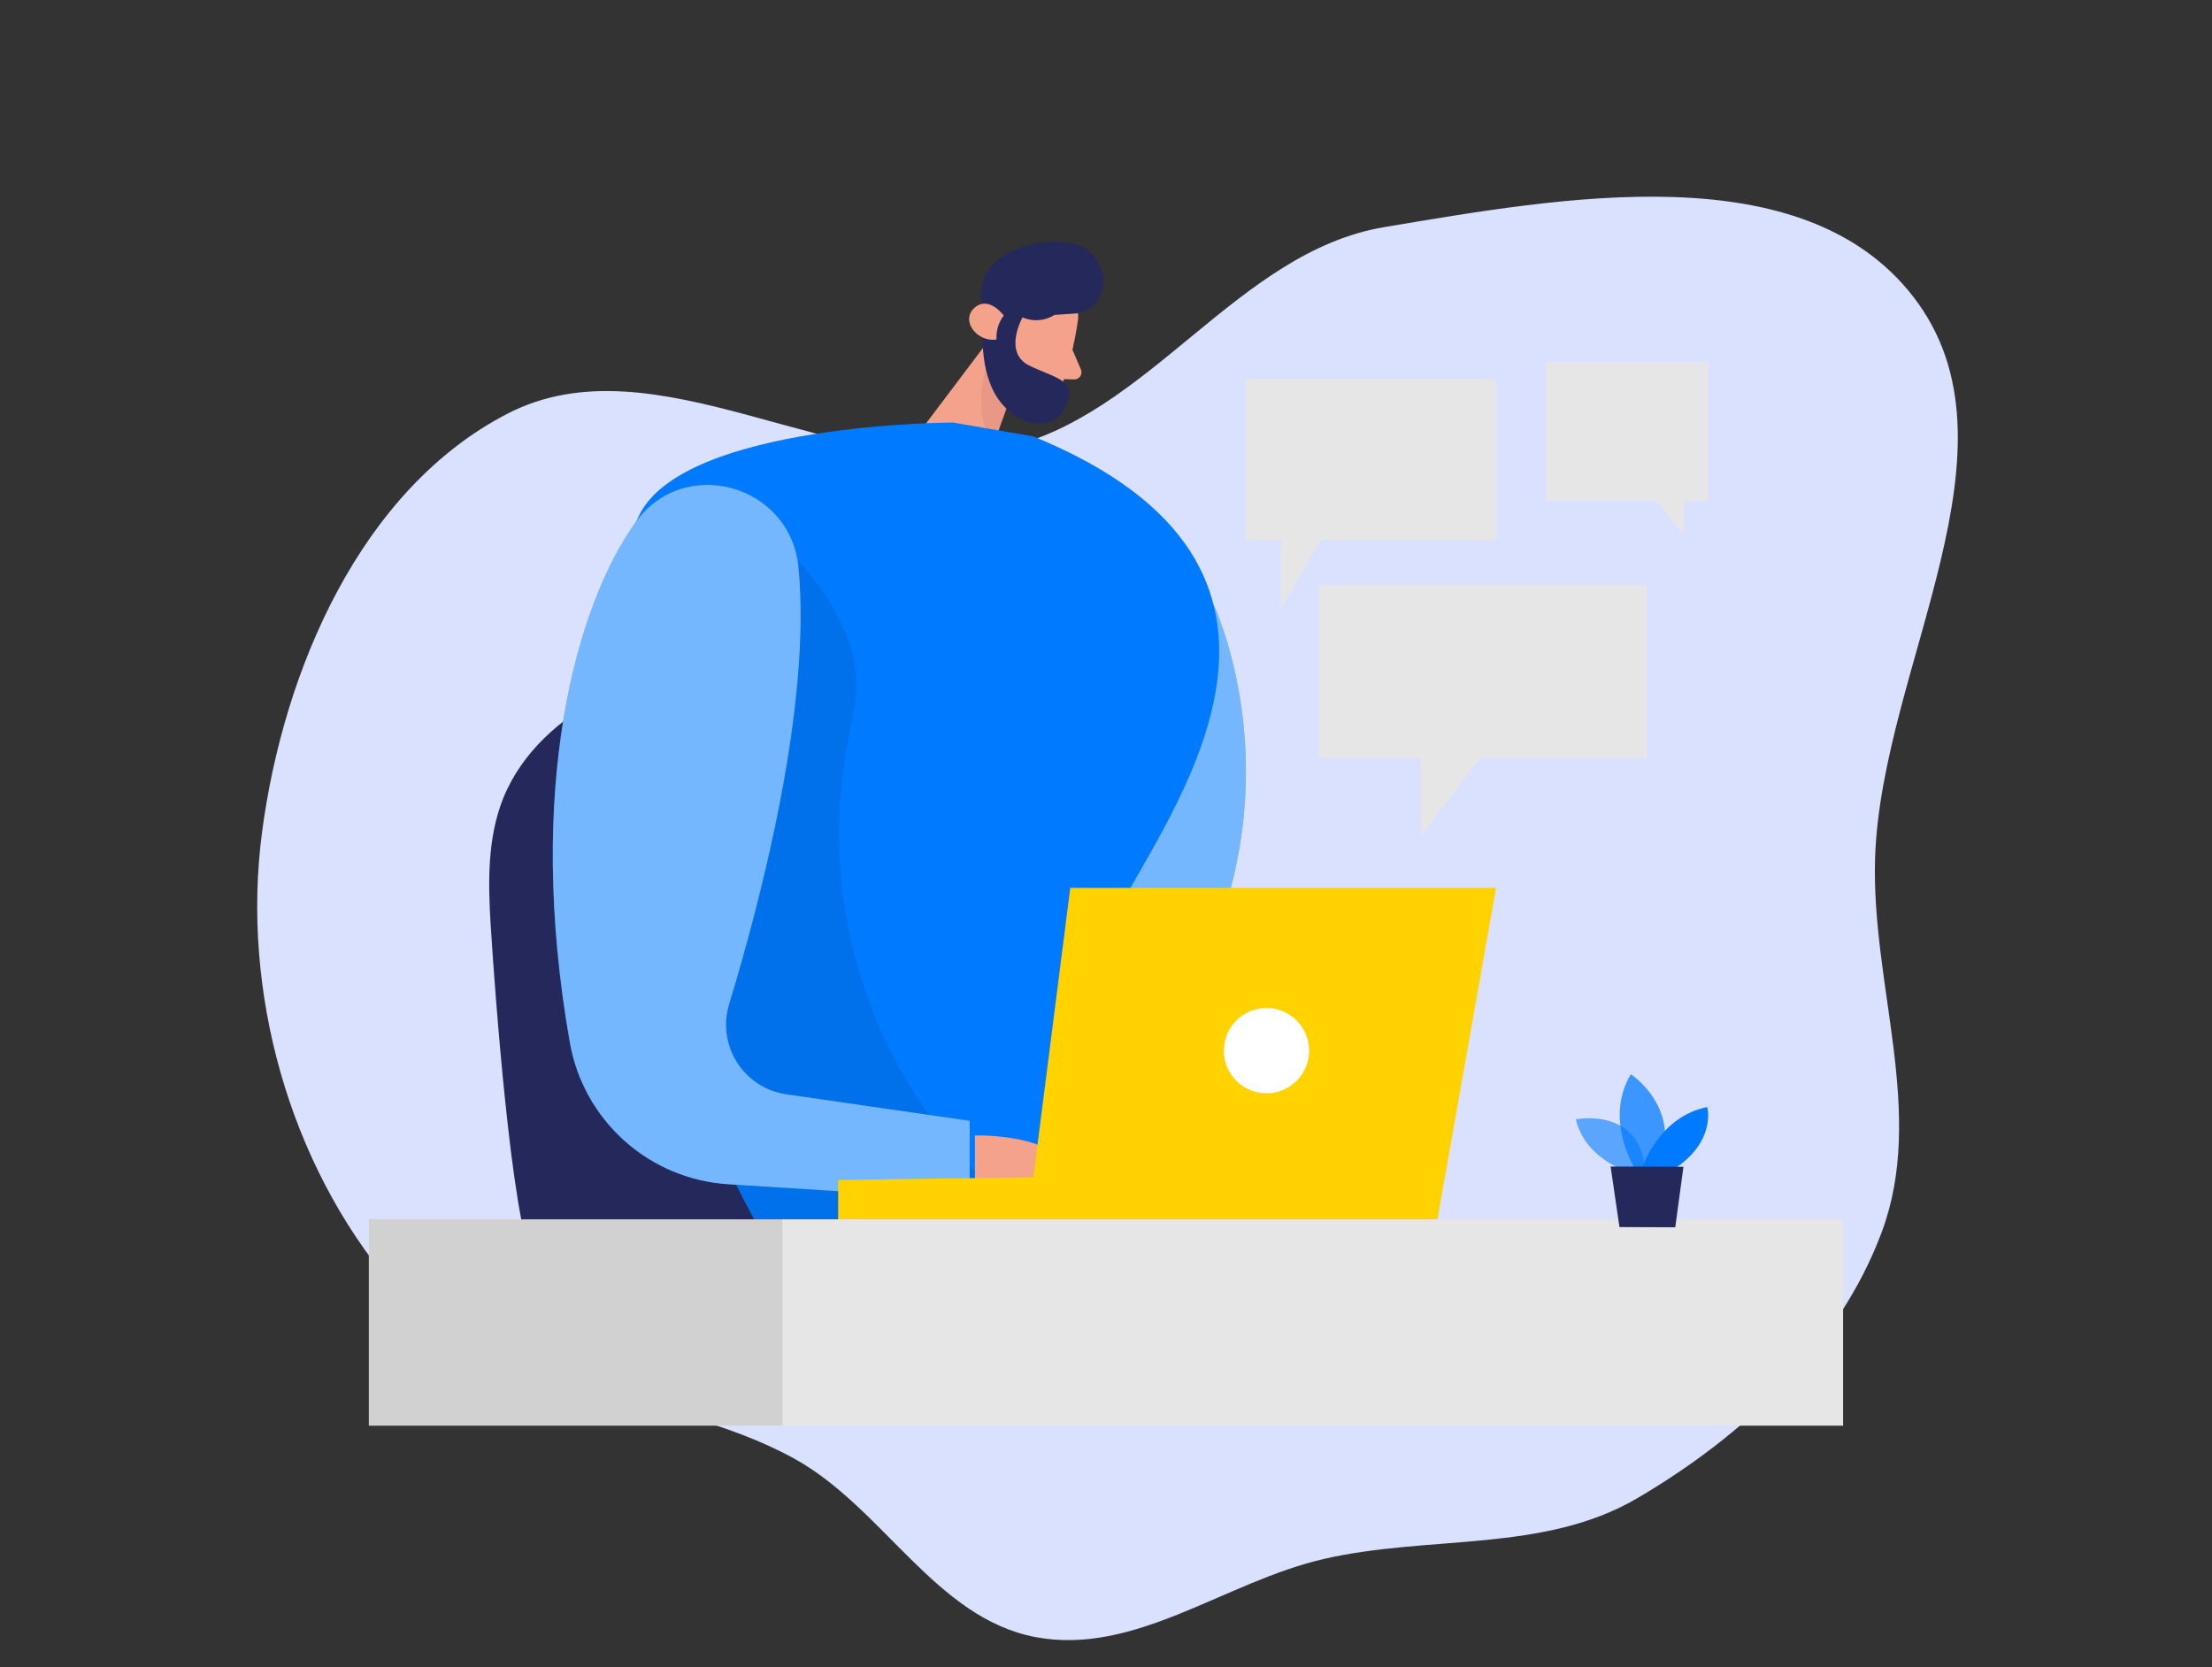 <svg width="731" height="551" viewBox="0 0 731 551" fill="none" xmlns="http://www.w3.org/2000/svg">
<rect x="0" y="0" width="731" height="551" fill="#333333" stroke="none"/>
<path d="M457.512 75.046C516.423 65.19 595.516 50.82 632.162 97.901C670.91 147.681 621.763 220.37 619.669 283.373C618.276 325.307 636.504 367.741 621.888 407.08C607.772 445.073 575.991 474.637 540.983 495.154C510.133 513.235 472.272 507.158 437.415 515.195C404.81 522.712 375.052 547.241 342.18 540.991C309.039 534.69 291.822 498.071 262.238 481.888C219.297 458.398 161.338 462.026 129.674 424.745C95.462 384.465 79.697 327.438 86.587 275.081C93.675 221.219 119.273 161.818 167.571 136.773C216.917 111.185 276.764 159.843 331.149 148.265C379.607 137.948 408.645 83.222 457.512 75.046Z" fill="#DAE1FF"/>
<path d="M305.686 443.791C291.249 451.833 273.339 452.82 256.526 452.546C241.066 452.29 225.459 451.248 210.839 446.058C196.219 440.867 182.805 431.052 176.116 417.089C168.952 402.011 163.561 328.009 162.172 305.967C161.277 291.73 161.003 276.98 166.321 263.73C172.425 248.652 185.309 237.119 199.874 229.808C214.439 222.498 230.685 219.446 246.822 217.563C266.779 215.205 287.356 214.748 306.618 220.487C325.88 226.226 343.789 238.947 352.086 257.223C356.6 267.202 358.099 278.296 358.446 289.244C359.378 317.5 353.091 345.39 344.813 372.238C337.832 394.792 331.71 424.254 311.918 439.588C309.952 441.147 307.868 442.552 305.686 443.791Z" fill="#24285B"/>
<path d="M400.953 199.615C400.953 199.615 423.852 247.299 402.909 305.62C381.966 363.941 427.635 393.494 339.184 401.316C250.733 409.139 400.953 199.615 400.953 199.615Z" fill="#007AFF"/>
<path opacity="0.46" d="M400.953 199.615C400.953 199.615 423.852 247.299 402.909 305.62C381.966 363.941 427.635 393.494 339.184 401.316C250.733 409.139 400.953 199.615 400.953 199.615Z" fill="white"/>
<path d="M356.143 106.386C356.143 106.386 354.169 121.008 349.582 130.146C349.137 131.021 348.524 131.799 347.778 132.437C347.031 133.074 346.166 133.558 345.232 133.86C344.298 134.162 343.314 134.277 342.336 134.198C341.357 134.119 340.404 133.847 339.531 133.399C334.999 131.023 329.571 126.491 329.681 118.485L328.182 104.851C328.169 102.092 329.013 99.397 330.598 97.138C332.182 94.879 334.429 93.167 337.027 92.24C346.512 88.219 357.806 97.486 356.143 106.386Z" fill="#F4A28C"/>
<path d="M329.589 108.689L300.276 147.527L322.846 162.148L334.798 128.885L329.589 108.689Z" fill="#F4A28C"/>
<path d="M354.425 115.598L357.203 122.086C357.36 122.454 357.422 122.855 357.383 123.253C357.343 123.651 357.204 124.032 356.978 124.362C356.752 124.692 356.447 124.96 356.09 125.14C355.733 125.32 355.337 125.408 354.937 125.394L349.162 125.193L354.425 115.598Z" fill="#F4A28C"/>
<path opacity="0.31" d="M334.432 129.817C334.432 129.817 327.762 122.506 326.94 118.065C326.94 118.065 319.776 136.122 328.584 146.047L334.432 129.817Z" fill="#CE8172"/>
<path d="M337.283 112.948C337.283 112.948 338.416 107.355 334.14 106.843C329.864 106.332 328.146 114.41 333.683 116.439L337.283 112.948Z" fill="#F4A28C"/>
<path d="M324.308 99.606L325.057 105.747C325.057 105.747 323.084 119.838 328.712 129.963C334.341 140.088 346.713 143.799 351.538 135.355C357.02 125.668 349.18 125.193 340.244 120.861C331.307 116.53 337.923 104.888 337.923 104.888C339.617 105.622 341.466 105.931 343.307 105.787C345.148 105.644 346.926 105.053 348.486 104.065L355.01 103.626C356.491 103.532 357.935 103.118 359.242 102.413C360.548 101.709 361.687 100.731 362.581 99.546C363.475 98.36 364.102 96.996 364.42 95.546C364.737 94.096 364.738 92.594 364.422 91.144C364.118 89.345 363.461 87.624 362.488 86.081C361.516 84.538 360.248 83.202 358.757 82.151C350.003 76.467 321.64 81.165 324.308 99.606Z" fill="#24285B"/>
<path d="M331.709 104.266C331.709 104.266 326.757 97.504 322.024 101.726C317.29 105.948 322.937 113.24 329.334 112.18C329.147 109.342 329.99 106.532 331.709 104.266Z" fill="#F4A28C"/>
<path d="M341.432 144.201L314.951 139.632C314.951 139.632 226.829 139.76 211.405 169.934C195.981 200.109 199.234 312.492 250.185 404.661L354.535 407.677C354.535 407.677 348.742 339.944 368.186 303.061C387.631 266.179 448.103 187.772 341.432 144.201Z" fill="#007AFF"/>
<path opacity="0.08" d="M259.139 180.754C259.139 180.754 288.069 206.122 282.257 234.122C281.325 238.654 280.43 244.119 279.37 250.114C275.601 273.34 277.01 297.113 283.496 319.732C289.982 342.35 301.385 363.257 316.888 380.956L335.163 401.792L250.239 404.661L242.929 390.423L203.291 324.628L259.139 180.754Z" fill="black"/>
<path d="M209.943 172.712C190.608 199.926 173.393 260.02 188.342 344.677C190.579 357.202 196.958 368.613 206.456 377.078C215.954 385.542 228.02 390.571 240.718 391.356L320.452 396.4V370.392L259.852 361.62C256.537 361.141 253.365 359.951 250.553 358.131C247.741 356.312 245.356 353.905 243.561 351.077C241.766 348.249 240.604 345.066 240.154 341.747C239.705 338.428 239.978 335.051 240.956 331.847C251.629 296.701 268.167 233.025 263.891 187.626C261.333 160.065 225.97 150.141 209.943 172.712Z" fill="#007AFF"/>
<path opacity="0.46" d="M209.943 172.712C190.608 199.926 173.393 260.02 188.342 344.677C190.579 357.202 196.958 368.613 206.456 377.078C215.954 385.542 228.02 390.571 240.718 391.356L320.452 396.4V370.392L259.852 361.62C256.537 361.141 253.365 359.951 250.553 358.131C247.741 356.312 245.356 353.905 243.561 351.077C241.766 348.249 240.604 345.066 240.154 341.747C239.705 338.428 239.978 335.051 240.956 331.847C251.629 296.701 268.167 233.025 263.891 187.626C261.333 160.065 225.97 150.141 209.943 172.712Z" fill="white"/>
<path d="M322.188 375.217C322.188 375.217 356.911 374.34 352.032 392.47C347.152 410.601 322.188 396.4 322.188 396.4V375.217Z" fill="#F4A28C"/>
<path d="M474.565 405.575L494.412 293.411H353.695L341.487 389.034L276.976 389.93V405.575H474.565Z" fill="#FFD200"/>
<path d="M418.534 361.29C426.316 361.29 432.624 354.982 432.624 347.199C432.624 339.417 426.316 333.108 418.534 333.108C410.752 333.108 404.444 339.417 404.444 347.199C404.444 354.982 410.752 361.29 418.534 361.29Z" fill="white"/>
<path d="M121.894 471.133L609.087 471.133V402.943L121.894 402.943V471.133Z" fill="#E6E6E6"/>
<path opacity="0.09" d="M258.573 402.925H121.913V471.115H258.573V402.925Z" fill="black"/>
<path opacity="0.58" d="M538.363 387.28C538.363 387.28 523.926 383.332 520.783 369.899C520.783 369.899 543.151 365.385 543.791 388.468L538.363 387.28Z" fill="#007AFF"/>
<path opacity="0.73" d="M540.136 385.854C540.136 385.854 530.048 369.899 538.93 355.003C538.93 355.003 555.925 365.805 548.378 385.891L540.136 385.854Z" fill="#007AFF"/>
<path d="M542.768 385.854C542.768 385.854 548.104 369.021 564.204 365.841C564.204 365.841 567.22 376.807 553.769 385.946L542.768 385.854Z" fill="#007AFF"/>
<path d="M532.259 385.489L535.183 405.502L553.623 405.575L556.327 385.58L532.259 385.489Z" fill="#24285B"/>
<path d="M435.768 193.31V250.552H469.522V276.414L489.003 250.552H544.303V193.31H435.768Z" fill="#E6E6E6"/>
<path d="M494.412 125.394H411.736V178.378H423.322V201.407L436.425 178.378H494.412V125.394Z" fill="#E6E6E6"/>
<path d="M564.46 119.692H511.042V165.42H547.446L556.474 176.916V165.42H564.46V119.692Z" fill="#E6E6E6"/>
</svg>
